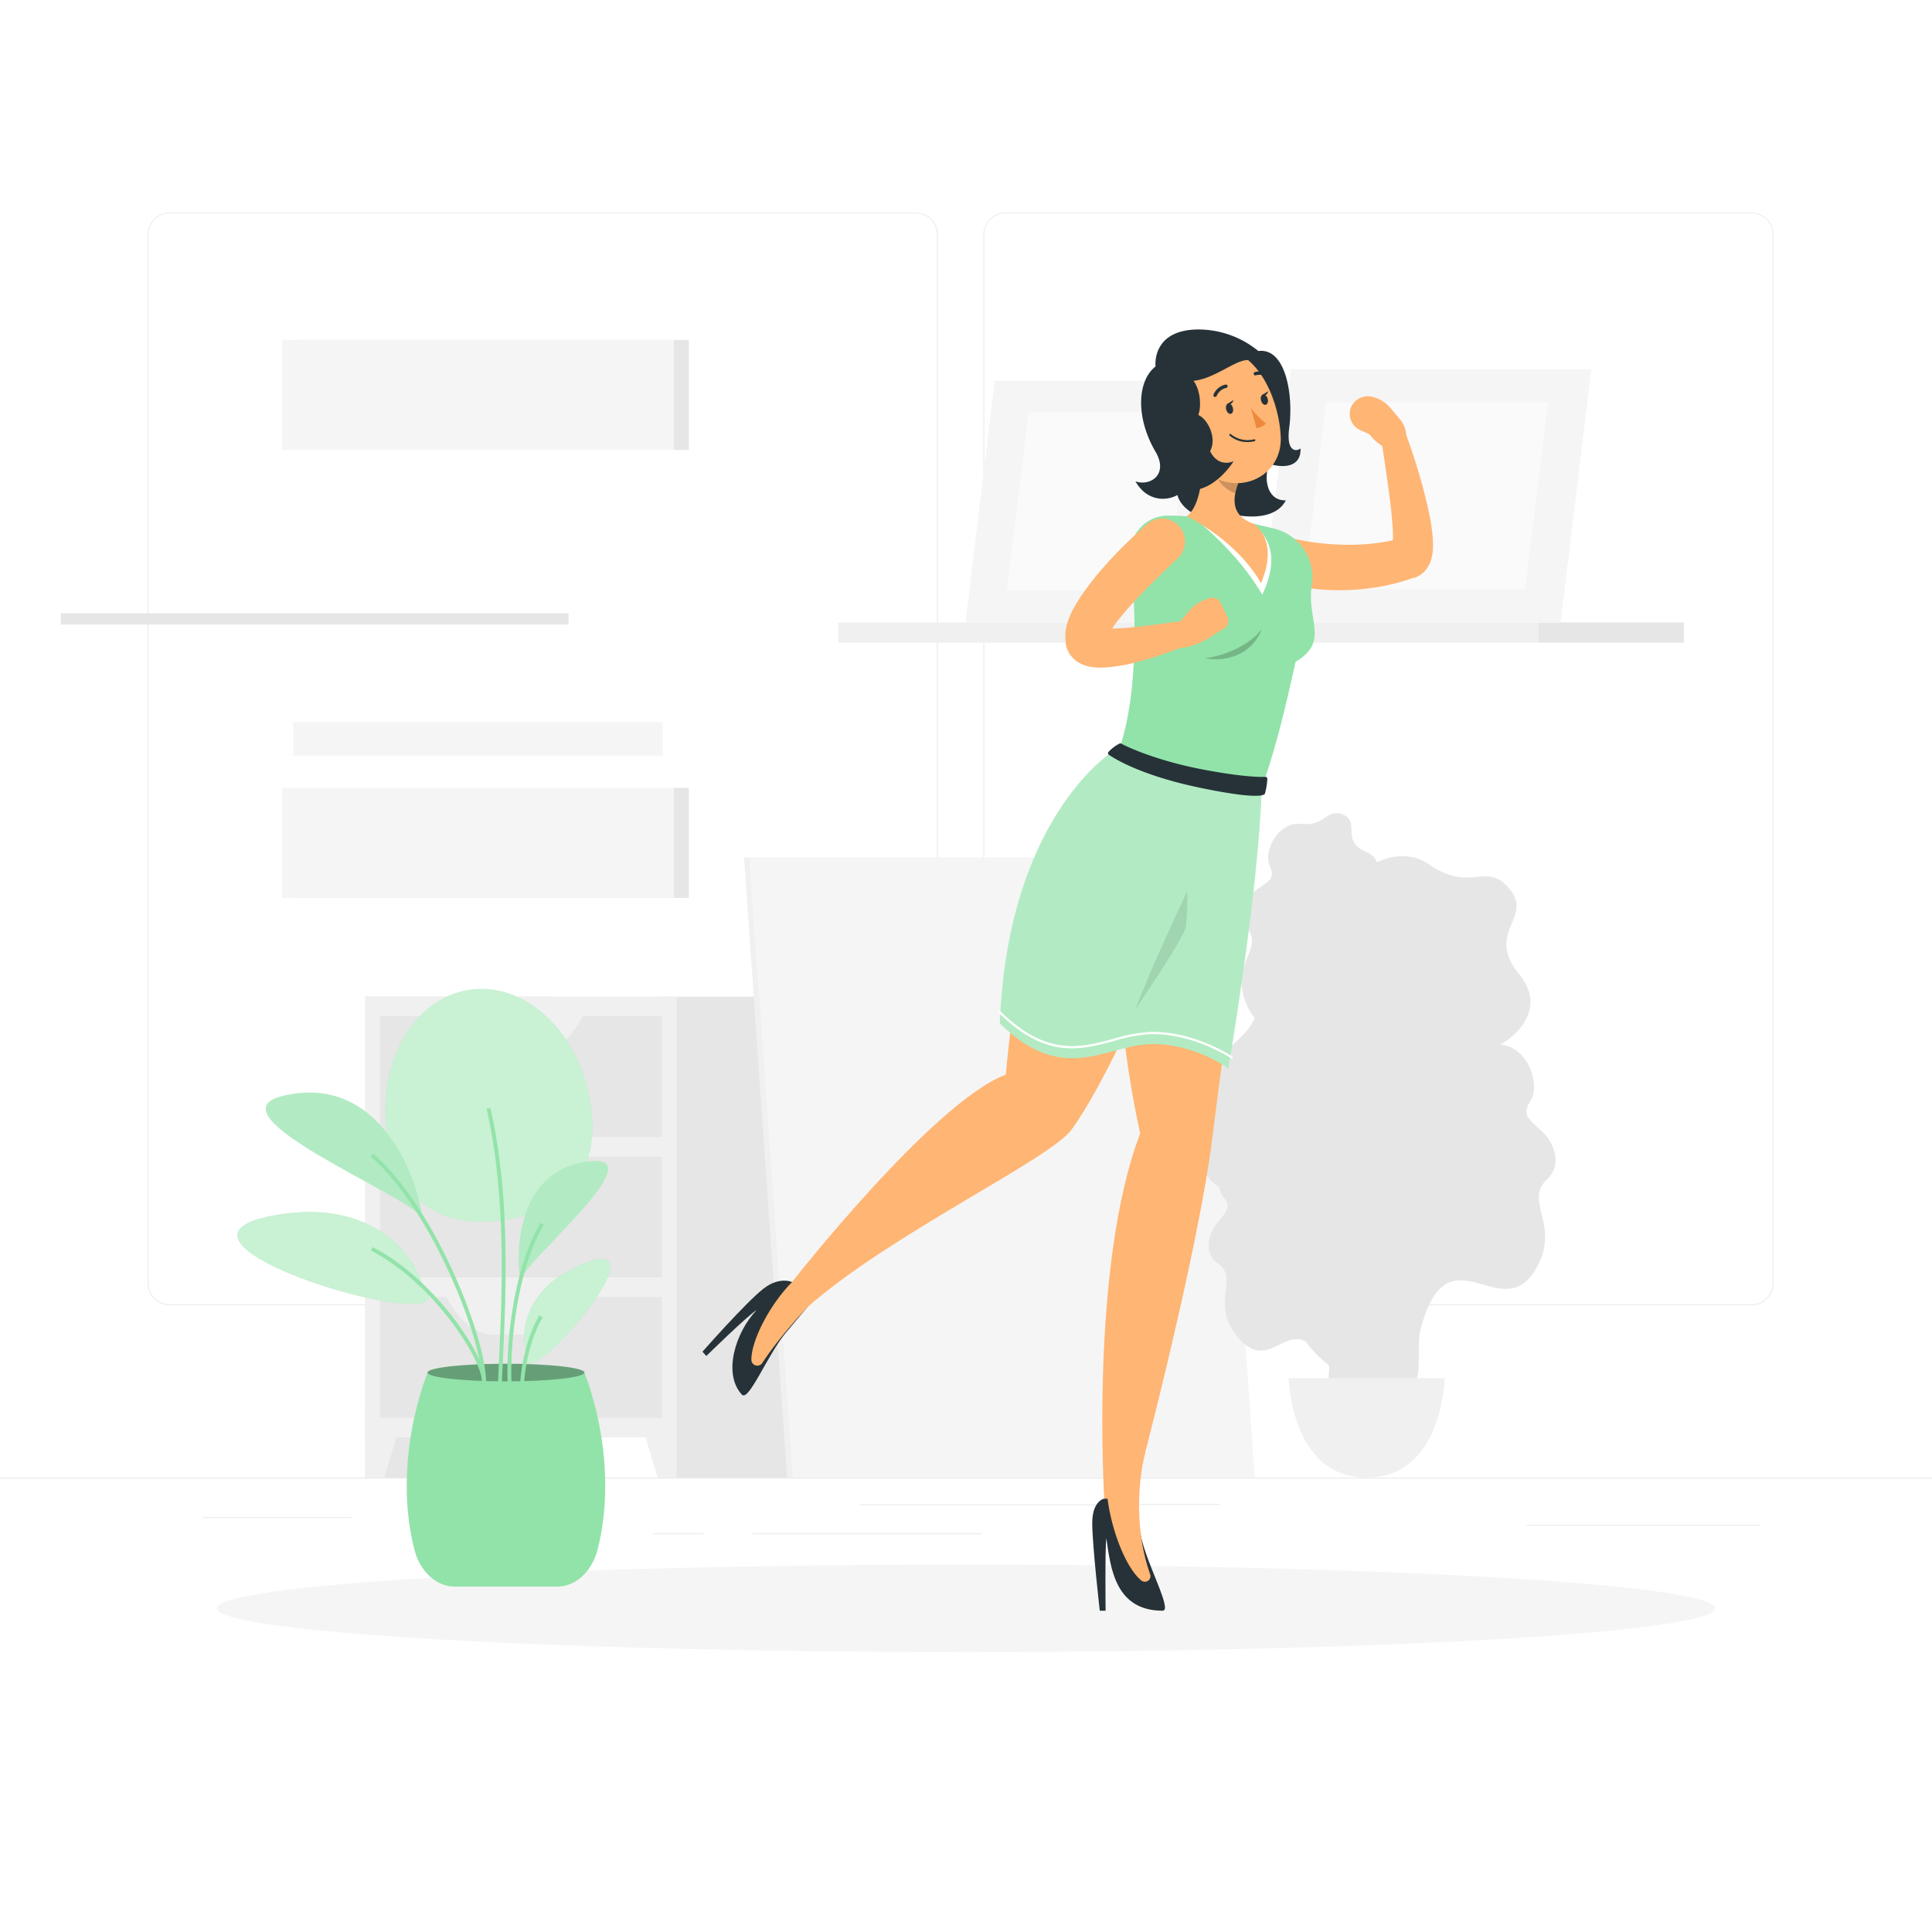 <svg class="animated" id="freepik_stories-breast-cancer-awareness" xmlns="http://www.w3.org/2000/svg" viewBox="0 0 500 500" version="1.1" xmlns:xlink="http://www.w3.org/1999/xlink" xmlns:svgjs="http://svgjs.com/svgjs"><style>svg#freepik_stories-breast-cancer-awareness:not(.animated) .animable {opacity: 0;}svg#freepik_stories-breast-cancer-awareness.animated #freepik--Ribbon--inject-31 {animation: 1.5s 1 forwards ease-in fadeIn,6s Infinite  linear heartbeat;animation-delay: 0.6s,2.1s;opacity: 0}svg#freepik_stories-breast-cancer-awareness.animated #freepik--Character--inject-31 {animation: 6s Infinite  linear floating;animation-delay: 0s;}            @keyframes fadeIn {                0% {                    opacity: 0;                }                100% {                    opacity: 1;                }            }                    @keyframes heartbeat {                0% {                    transform: scale(1);                }                10% {                    transform: scale(1.1);                }                30% {                    transform: scale(1);                }                40% {                    transform: scale(1);                }                50% {                    transform: scale(1.1);                }                60% {                    transform: scale(1);                }                100% {                    transform: scale(1);                }            }                    @keyframes floating {                0% {                    opacity: 1;                    transform: translateY(0px);                }                50% {                    transform: translateY(-10px);                }                100% {                    opacity: 1;                    transform: translateY(0px);                }            }        </style><g id="freepik--background-complete--inject-31" class="animable" style="transform-origin: 250px 226.03px;"><rect y="382.4" width="500" height="0.25" style="fill: rgb(235, 235, 235); transform-origin: 250px 382.525px;" id="el0mpvgr9f0hfj" class="animable"></rect><rect x="290.21" y="389.21" width="25.46" height="0.25" style="fill: rgb(235, 235, 235); transform-origin: 302.94px 389.335px;" id="ell7g39uzzt1p" class="animable"></rect><rect x="395.11" y="394.62" width="60.33" height="0.25" style="fill: rgb(235, 235, 235); transform-origin: 425.275px 394.745px;" id="el59w6bdu4bnu" class="animable"></rect><rect x="222.46" y="389.33" width="62.33" height="0.25" style="fill: rgb(235, 235, 235); transform-origin: 253.625px 389.455px;" id="elmxwqgufc63" class="animable"></rect><rect x="169" y="396.81" width="13.04" height="0.25" style="fill: rgb(235, 235, 235); transform-origin: 175.52px 396.935px;" id="el0l6q2ker1ygr" class="animable"></rect><rect x="194.71" y="396.81" width="59.38" height="0.25" style="fill: rgb(235, 235, 235); transform-origin: 224.4px 396.935px;" id="elbz77hivopi5" class="animable"></rect><rect x="52.46" y="392.59" width="38.45" height="0.25" style="fill: rgb(235, 235, 235); transform-origin: 71.685px 392.715px;" id="eltw5qr9ghdcm" class="animable"></rect><path d="M237,337.8H43.91a5.71,5.71,0,0,1-5.7-5.71V60.66A5.71,5.71,0,0,1,43.91,55H237a5.71,5.71,0,0,1,5.71,5.71V332.09A5.71,5.71,0,0,1,237,337.8ZM43.91,55.2a5.46,5.46,0,0,0-5.45,5.46V332.09a5.46,5.46,0,0,0,5.45,5.46H237a5.47,5.47,0,0,0,5.46-5.46V60.66A5.47,5.47,0,0,0,237,55.2Z" style="fill: rgb(235, 235, 235); transform-origin: 140.46px 196.4px;" id="el8wpzr9wnpw8" class="animable"></path><path d="M453.31,337.8H260.21a5.72,5.72,0,0,1-5.71-5.71V60.66A5.72,5.72,0,0,1,260.21,55h193.1A5.71,5.71,0,0,1,459,60.66V332.09A5.71,5.71,0,0,1,453.31,337.8ZM260.21,55.2a5.47,5.47,0,0,0-5.46,5.46V332.09a5.47,5.47,0,0,0,5.46,5.46h193.1a5.47,5.47,0,0,0,5.46-5.46V60.66a5.47,5.47,0,0,0-5.46-5.46Z" style="fill: rgb(235, 235, 235); transform-origin: 356.75px 196.4px;" id="el92n1sjz2a1l" class="animable"></path><g id="elxmn8y5e0r1f"><rect x="94.54" y="257.94" width="48.68" height="124.46" style="fill: rgb(230, 230, 230); transform-origin: 118.88px 320.17px; transform: rotate(180deg);" class="animable"></rect></g><polygon points="99.44 382.4 94.54 382.4 94.54 365.45 104.57 365.45 99.44 382.4" style="fill: rgb(240, 240, 240); transform-origin: 99.555px 373.925px;" id="elleb3tphl7g" class="animable"></polygon><g id="el18q8oj4wsma"><rect x="170.83" y="257.94" width="48.68" height="124.46" style="fill: rgb(230, 230, 230); transform-origin: 195.17px 320.17px; transform: rotate(180deg);" class="animable"></rect></g><g id="el468lpvsz10d"><rect x="94.54" y="257.94" width="80.56" height="114.06" style="fill: rgb(240, 240, 240); transform-origin: 134.82px 314.97px; transform: rotate(180deg);" class="animable"></rect></g><g id="elv9a9mbo9tgb"><rect x="98.34" y="262.99" width="72.96" height="31.28" style="fill: rgb(230, 230, 230); transform-origin: 134.82px 278.63px; transform: rotate(180deg);" class="animable"></rect></g><path d="M127.68,272.71h11c4.77,0,9.34-3.86,12.63-10.67H115.05C118.33,268.85,122.9,272.71,127.68,272.71Z" style="fill: rgb(240, 240, 240); transform-origin: 133.18px 267.375px;" id="elsx0xian1fol" class="animable"></path><polygon points="170.2 382.4 175.1 382.4 175.1 365.45 165.07 365.45 170.2 382.4" style="fill: rgb(240, 240, 240); transform-origin: 170.085px 373.925px;" id="elh3fla1tl0ai" class="animable"></polygon><g id="elam29o6nzp1j"><rect x="98.34" y="299.33" width="72.96" height="31.28" style="fill: rgb(230, 230, 230); transform-origin: 134.82px 314.97px; transform: rotate(180deg);" class="animable"></rect></g><path d="M127.68,309.05h11c4.77,0,9.34-3.86,12.63-10.67H115.05C118.33,305.19,122.9,309.05,127.68,309.05Z" style="fill: rgb(240, 240, 240); transform-origin: 133.18px 303.715px;" id="elq865fel27k" class="animable"></path><g id="elljwhn24x95g"><rect x="98.34" y="335.66" width="72.96" height="31.28" style="fill: rgb(230, 230, 230); transform-origin: 134.82px 351.3px; transform: rotate(180deg);" class="animable"></rect></g><path d="M127.68,345.38h11c4.77,0,9.34-3.86,12.63-10.67H115.05C118.33,341.52,122.9,345.38,127.68,345.38Z" style="fill: rgb(240, 240, 240); transform-origin: 133.18px 340.045px;" id="el43jhpq7h3cd" class="animable"></path><g id="elb606dpbrpa"><rect x="398.09" y="161.1" width="37.7" height="5.24" style="fill: rgb(230, 230, 230); transform-origin: 416.94px 163.72px; transform: rotate(180deg);" class="animable"></rect></g><g id="elyxfkyhvhgi"><rect x="216.93" y="161.1" width="181.16" height="5.24" style="fill: rgb(240, 240, 240); transform-origin: 307.51px 163.72px; transform: rotate(180deg);" class="animable"></rect></g><polygon points="334.05 95.56 411.82 95.56 403.89 161.1 326.13 161.1 334.05 95.56" style="fill: rgb(245, 245, 245); transform-origin: 368.975px 128.33px;" id="eli7aqpl7u61g" class="animable"></polygon><polygon points="343.21 104.15 400.59 104.15 394.74 152.5 337.36 152.5 343.21 104.15" style="fill: rgb(250, 250, 250); transform-origin: 368.975px 128.325px;" id="elxnagam92p" class="animable"></polygon><polygon points="257.42 98.56 318.45 98.56 310.88 161.1 249.86 161.1 257.42 98.56" style="fill: rgb(245, 245, 245); transform-origin: 284.155px 129.83px;" id="el8njr9jo3wt3" class="animable"></polygon><polygon points="266.16 106.75 307.73 106.75 302.15 152.9 260.58 152.9 266.16 106.75" style="fill: rgb(250, 250, 250); transform-origin: 284.155px 129.825px;" id="el0zsehb4wewoj" class="animable"></polygon><g id="elmgg7v3vocec"><rect x="76.89" y="87.97" width="101.39" height="144.4" style="fill: rgb(230, 230, 230); transform-origin: 127.585px 160.17px; transform: rotate(180deg);" class="animable"></rect></g><g id="ele4pakz1mkl5"><rect x="73.01" y="87.97" width="101.39" height="144.4" style="fill: rgb(245, 245, 245); transform-origin: 123.705px 160.17px; transform: rotate(180deg);" class="animable"></rect></g><g id="elp8gt6sobfen"><rect x="58.01" y="116.44" width="131.4" height="87.46" style="fill: rgb(255, 255, 255); transform-origin: 123.71px 160.17px; transform: rotate(90deg);" class="animable"></rect></g><g id="eljhyfpn37bem"><rect x="15.74" y="158.71" width="131.4" height="2.93" style="fill: rgb(230, 230, 230); transform-origin: 81.44px 160.175px; transform: rotate(90deg);" class="animable"></rect></g><g id="elzosrfahrssb"><rect x="75.89" y="186.85" width="95.63" height="8.73" style="fill: rgb(245, 245, 245); transform-origin: 123.705px 191.215px; transform: rotate(180deg);" class="animable"></rect></g><g id="els6ha8rrfxv"><rect x="75.89" y="105.94" width="95.63" height="8.73" style="fill: rgb(245, 245, 245); transform-origin: 123.705px 110.305px; transform: rotate(180deg);" class="animable"></rect></g><polygon points="193.92 221.89 313.57 221.89 324.73 382.4 205.07 382.4 193.92 221.89" style="fill: rgb(245, 245, 245); transform-origin: 259.325px 302.145px;" id="eltmdwy4knxf" class="animable"></polygon><polygon points="193.92 221.89 192.56 221.89 203.71 382.4 205.07 382.4 193.92 221.89" style="fill: rgb(240, 240, 240); transform-origin: 198.815px 302.145px;" id="elsi8ng3x2g8h" class="animable"></polygon><path d="M315.57,307.24c-4-2.61-7-7.09-6.42-17.29.92-17.08,12.81-19.11,15.52-26.51a14.28,14.28,0,0,1-2.3-4.1c-3.93-10,4.75-13.73.35-19.17-2.66-3.29-.72-7.71,2.46-9.92s4.94-2.78,3.4-6.25c-1.66-3.72,2.22-11.39,8.1-10.78,6.58.68,6.65-4.28,11-2.35s-.71,6.81,5.81,9.56a5.08,5.08,0,0,1,2.88,2.71c4.18-2,9.21-2.39,13.6.64,10.77,7.43,14.79-1.08,20.81,6.4s-6.57,11.12,2.47,22.07c6,7.31,1.51,14.35-5,18.14h0c7.13.37,10.48,10.27,7.88,14.4-2.43,3.86-.45,4.84,3,8.1s5,8.88,1.27,12.31c-6.17,5.69,3.57,11.74-2.8,23-9,15.88-23-11.36-30.06,16.21-.92,3.6.58,12.85-1.85,13.54-4.53,6.43-16.07,4.17-21.7,1-.63-.32.37-5.35-.2-5.79a25.41,25.41,0,0,1-5.78-5.91c-6.11-3.45-10.57,8.12-18.22-1.89-6.39-8.35,1-14.63-4.67-18.45-3.41-2.31-2.7-7.14-.23-10.26s4-4.21,1.63-7A5.17,5.17,0,0,1,315.57,307.24Z" style="fill: rgb(230, 230, 230); transform-origin: 355.818px 286.243px;" id="elgepj538cp4f" class="animable"></path><path d="M333.52,356.67S334,382.4,353.7,382.4s20.18-25.73,20.18-25.73Z" style="fill: rgb(240, 240, 240); transform-origin: 353.7px 369.535px;" id="el721089bj535" class="animable"></path></g><g id="freepik--Shadow--inject-31" class="animable" style="transform-origin: 250px 416.24px;"><ellipse id="freepik--path--inject-31" cx="250" cy="416.24" rx="193.89" ry="11.32" style="fill: rgb(245, 245, 245); transform-origin: 250px 416.24px;" class="animable"></ellipse></g><g id="freepik--Flower--inject-31" class="animable" style="transform-origin: 109.673px 333.275px;"><path d="M151.26,355.22H110.64c-5.2,13.83-7.21,30.79-3.41,45.76,1.45,5.74,5.69,9.63,10.45,9.63h26.53c4.77,0,9-3.89,10.46-9.63C158.47,386,156.46,369.05,151.26,355.22Z" style="fill: rgb(146, 227, 169); transform-origin: 130.95px 382.915px;" id="elwxsyuxnohmc" class="animable"></path><ellipse cx="130.95" cy="355.22" rx="20.31" ry="2.28" style="fill: rgb(146, 227, 169); transform-origin: 130.95px 355.22px;" id="eltrr90ykqum" class="animable"></ellipse><g id="ellbd1m0c04cc"><ellipse cx="130.95" cy="355.22" rx="20.31" ry="2.28" style="opacity: 0.3; transform-origin: 130.95px 355.22px;" class="animable"></ellipse></g><path d="M152.85,285.75c2.82,18.53-7.71,27.78-22.24,30s-27.58-3.5-30.4-22,6.68-35.36,21.22-37.57S150,267.21,152.85,285.75Z" style="fill: rgb(146, 227, 169); transform-origin: 126.511px 286.071px;" id="elf3wjvkwdg1e" class="animable"></path><g id="el46w5jgsxzec"><path d="M152.85,285.75c2.82,18.53-7.71,27.78-22.24,30s-27.58-3.5-30.4-22,6.68-35.36,21.22-37.57S150,267.21,152.85,285.75Z" style="fill: rgb(255, 255, 255); opacity: 0.5; transform-origin: 126.511px 286.071px;" class="animable"></path></g><path d="M129.31,362.8c-.25-11.24,3.95-46.22-2.89-75.94" style="fill: none; stroke: rgb(146, 227, 169); stroke-miterlimit: 10; transform-origin: 128.39px 324.83px;" id="eluvrgtwpqfpf" class="animable"></path><path d="M109.36,315.22c-2.21-14.3-13.08-37.23-36.19-31.59C53.5,288.42,106.08,309.51,109.36,315.22Z" style="fill: rgb(146, 227, 169); transform-origin: 89.069px 298.988px;" id="elb0m691dp3wj" class="animable"></path><g id="eluiq1am8694g"><path d="M109.36,315.22c-2.21-14.3-13.08-37.23-36.19-31.59C53.5,288.42,106.08,309.51,109.36,315.22Z" style="fill: rgb(255, 255, 255); opacity: 0.3; transform-origin: 89.069px 298.988px;" class="animable"></path></g><path d="M125.24,358.31c.8-9.79-12.47-45.05-29-59.4" style="fill: none; stroke: rgb(146, 227, 169); stroke-miterlimit: 10; transform-origin: 110.757px 328.61px;" id="el6r1x7ikv0p5" class="animable"></path><path d="M134.68,331.31c-1.67-10.72.89-29.58,18.69-30.8C168.52,299.46,135.72,326.48,134.68,331.31Z" style="fill: rgb(146, 227, 169); transform-origin: 145.804px 315.895px;" id="el0xettqvo74hh" class="animable"></path><g id="elmasrel7sgri"><path d="M134.68,331.31c-1.67-10.72.89-29.58,18.69-30.8C168.52,299.46,135.72,326.48,134.68,331.31Z" style="fill: rgb(255, 255, 255); opacity: 0.3; transform-origin: 145.804px 315.895px;" class="animable"></path></g><path d="M133.11,365.72c-2.8-6.82-1.32-35,7.21-49" style="fill: none; stroke: rgb(146, 227, 169); stroke-miterlimit: 10; transform-origin: 136.07px 341.22px;" id="elt7iywya537" class="animable"></path><path d="M109.36,332.84c-2.21-8.44-13.08-22-36.19-18.67C29.12,320.52,124.32,348.25,109.36,332.84Z" style="fill: rgb(146, 227, 169); transform-origin: 86.202px 325.547px;" id="ele6cuufxwce" class="animable"></path><g id="elkpm7xm6mwu"><path d="M109.36,332.84c-2.21-8.44-13.08-22-36.19-18.67C29.12,320.52,124.32,348.25,109.36,332.84Z" style="fill: rgb(255, 255, 255); opacity: 0.5; transform-origin: 86.202px 325.547px;" class="animable"></path></g><path d="M125.24,358.31c.8-5.79-12.47-26.62-29-35.1" style="fill: none; stroke: rgb(146, 227, 169); stroke-miterlimit: 10; transform-origin: 110.757px 340.76px;" id="ela5vqdae0xge" class="animable"></path><path d="M136.27,350.43c-1.74-5.34-.58-16.45,13.07-22.69C175.38,315.84,133.54,364,136.27,350.43Z" style="fill: rgb(146, 227, 169); transform-origin: 146.779px 339.347px;" id="elja4eokn8uwf" class="animable"></path><g id="elm411g7hm01p"><path d="M136.27,350.43c-1.74-5.34-.58-16.45,13.07-22.69C175.38,315.84,133.54,364,136.27,350.43Z" style="fill: rgb(255, 255, 255); opacity: 0.5; transform-origin: 146.779px 339.347px;" class="animable"></path></g><path d="M136.54,369.73C134.09,366.88,134,351,140,340.67" style="fill: none; stroke: rgb(146, 227, 169); stroke-miterlimit: 10; transform-origin: 137.486px 355.2px;" id="elnyt2xtfj019" class="animable"></path></g><g id="freepik--Ribbon--inject-31" class="animable animator-active" style="transform-origin: 283.94px 230.168px;"><path d="M356.68,227.91a.38.38,0,0,0,.09-.13.43.43,0,0,0-.28-.55c-13.93-4.82-20.65-18.12-21.15-29.15a.46.46,0,0,0-.49-.41.43.43,0,0,0-.45.43c.51,11.31,7.43,25,21.76,29.92A.49.49,0,0,0,356.68,227.91Z" style="fill: rgb(146, 227, 169); transform-origin: 345.597px 212.861px;" id="elpvl68o4f7mo" class="animable"></path><path d="M349.19,226.34c.13-1.44-2.55-4.19-2.55-4.19s-3.16,2.2-3.29,3.64a3,3,0,0,0,5.84.55Z" style="fill: rgb(146, 227, 169); transform-origin: 346.272px 225.293px;" id="elvgs76k5dc4r" class="animable"></path><path d="M341.72,206.62c-1.61-.17-4.66,2.13-4.66,2.13s2.45,2.91,4.06,3.09a2.64,2.64,0,1,0,.6-5.22Z" style="fill: rgb(146, 227, 169); transform-origin: 340.689px 209.255px;" id="elns6w2wv3mz" class="animable"></path><path d="M224.59,329.93v-.07c-.07-11.07-7.71-19.15-20.43-21.63a.53.53,0,0,0-.58.34.4.4,0,0,0,.31.51c12.32,2.4,19.71,10.2,19.79,20.87a.4.4,0,0,0,.46.39A.52.52,0,0,0,224.59,329.93Z" style="fill: rgb(146, 227, 169); transform-origin: 214.076px 319.284px;" id="elbzk21pdh7hg" class="animable"></path><path d="M222.52,324.62c.67-1.41-.78-4.73-.78-4.73s-3.74,1.51-4.4,2.92a2.44,2.44,0,0,0,1.38,3.45A3.16,3.16,0,0,0,222.52,324.62Z" style="fill: rgb(146, 227, 169); transform-origin: 219.878px 323.149px;" id="el02fhy730fx6a" class="animable"></path><path d="M271.32,145.86A25.29,25.29,0,0,0,278,131.68c1.78-11.87-3.21-27.7-18.37-34.41a.48.48,0,0,0-.63.18.42.42,0,0,0,.22.57c14.74,6.53,19.58,22,17.84,33.53-1.64,11-8.65,18.36-18.73,19.78a.41.41,0,0,0-.38.48.47.47,0,0,0,.54.35A21.94,21.94,0,0,0,271.32,145.86Z" style="fill: rgb(146, 227, 169); transform-origin: 268.144px 124.692px;" id="ellsr8gmtqjjo" class="animable"></path><path d="M266.43,99.51c-.29,1.42,2.11,4.37,2.11,4.37s3.37-1.93,3.66-3.35a2.73,2.73,0,0,0-2.38-3.09A2.85,2.85,0,0,0,266.43,99.51Z" style="fill: rgb(146, 227, 169); transform-origin: 269.316px 100.625px;" id="el69jatdw1f" class="animable"></path><path d="M271.87,119.71c1.58.31,4.87-1.73,4.87-1.73s-2.15-3.09-3.74-3.4a2.87,2.87,0,0,0-3.44,2A2.69,2.69,0,0,0,271.87,119.71Z" style="fill: rgb(146, 227, 169); transform-origin: 273.13px 117.12px;" id="elvsbjcoxbqxf" class="animable"></path><path d="M263.76,149.13c1.59.31,4.87-1.73,4.87-1.73s-2.15-3.1-3.74-3.4a2.88,2.88,0,0,0-3.44,2A2.71,2.71,0,0,0,263.76,149.13Z" style="fill: rgb(146, 227, 169); transform-origin: 265.022px 146.541px;" id="elvxn1wb8azx" class="animable"></path><path d="M239.17,367.12a35.1,35.1,0,0,1-12.84-8.7,22.9,22.9,0,0,1-3.83-5.94,29,29,0,0,1-2.18-7.26,42.51,42.51,0,0,1-.56-8.33,68.35,68.35,0,0,1,.9-8.95,124.32,124.32,0,0,1,4.73-18.59c2-6.27,4.52-12.52,7.17-18.77s5.5-12.51,8.41-18.78c5.81-12.55,12.05-25.09,17.91-37.92a345.14,345.14,0,0,0,15.83-39.58,151.25,151.25,0,0,0,5.19-21.08A94.93,94.93,0,0,0,281.16,151c-.13-1.88-.35-3.81-.63-5.66s-.6-3.66-1-5.48a102.48,102.48,0,0,0-2.8-10.83,107,107,0,0,0-9-20.74A103,103,0,0,0,254,89.48a85.63,85.63,0,0,0-18.86-15.59A56.76,56.76,0,0,0,223,68.37a40.4,40.4,0,0,0-7.23-1.52,29.93,29.93,0,0,0-8.11.13,23.72,23.72,0,0,0-8.2,2.89,20.8,20.8,0,0,0-6.18,5.5,27.69,27.69,0,0,0-5,12.65A51.75,51.75,0,0,0,188,99.78a69.38,69.38,0,0,0,1.83,11.32,84.51,84.51,0,0,0,8.5,21.33,99.59,99.59,0,0,0,14,18.86,113.38,113.38,0,0,0,18.23,15.54c13.25,9.2,28.3,15.84,43.73,20.62a239.23,239.23,0,0,0,23.49,5.87c3.95.76,7.92,1.46,11.89,2.05l5.68.84c1.76.28,3.52.57,5.25.9a85.12,85.12,0,0,1,19.22,5.68c5.65,2.54,10,5.81,12.15,9.34a14.7,14.7,0,0,1,2.09,5.74,21,21,0,0,1-.22,6.88,48.11,48.11,0,0,1-6.33,15.58,108.6,108.6,0,0,1-11.21,15.36c-2.14,2.46-4.39,4.88-6.71,7.23-1.16,1.17-2.34,2.33-3.53,3.45l-1.8,1.65-.89.78-.43.37-.2.18-.14.1,23.72,20.16.63-.66.53-.58,1-1.13,1.93-2.22c1.26-1.48,2.5-3,3.7-4.47q3.61-4.5,6.92-9.2a133.84,133.84,0,0,0,11.88-20,88,88,0,0,0,4.42-11.19,59.92,59.92,0,0,0,2.56-12.4,42.77,42.77,0,0,0-.89-13.73,36.76,36.76,0,0,0-6.34-13.52,44.73,44.73,0,0,0-10.95-10.23,63.6,63.6,0,0,0-12.52-6.4A114.09,114.09,0,0,0,324,177.73c-2.06-.3-4.11-.53-6.15-.76l-5.78-.54c-3.66-.33-7.3-.8-10.93-1.3a191.08,191.08,0,0,1-21.4-4.28,134.2,134.2,0,0,1-39-16.56c-11.59-7.5-21.38-17.17-27.94-28.41a68.56,68.56,0,0,1-7.37-17.66A57.61,57.61,0,0,1,203.93,99a39.49,39.49,0,0,1,.17-8.86,19.65,19.65,0,0,1,.89-3.8,10.36,10.36,0,0,1,1.47-2.84,6.13,6.13,0,0,1,1.85-1.68A7,7,0,0,1,210.7,81a17.38,17.38,0,0,1,7.39.85,40.29,40.29,0,0,1,8.45,3.88,67.9,67.9,0,0,1,15.17,12.7,88.2,88.2,0,0,1,11.54,16.17,90.2,90.2,0,0,1,7.64,18,88.17,88.17,0,0,1,2.27,9.44c.28,1.58.54,3.18.75,4.77s.35,3.08.42,4.65a77.49,77.49,0,0,1-1.52,18.91,139.11,139.11,0,0,1-5.26,19c-2.18,6.3-4.77,12.54-7.55,18.74s-5.79,12.37-8.92,18.52c-6.28,12.29-13,24.52-19.69,36.94a423.49,423.49,0,0,0-18.71,38.58,146.65,146.65,0,0,0-7,21.16,89.56,89.56,0,0,0-2,11.5,67.06,67.06,0,0,0-.27,12.32,51.66,51.66,0,0,0,2.65,13,49.51,49.51,0,0,0,6.53,12.64,56.34,56.34,0,0,0,10,10.66,79.42,79.42,0,0,0,11.81,8Z" style="fill: rgb(146, 227, 169); transform-origin: 283.94px 229.033px;" id="el2k0nx5lo24v" class="animable"></path><g id="elmnrwaxy0sek"><path d="M239.17,367.12a35.1,35.1,0,0,1-12.84-8.7,22.9,22.9,0,0,1-3.83-5.94,29,29,0,0,1-2.18-7.26,42.51,42.51,0,0,1-.56-8.33,68.35,68.35,0,0,1,.9-8.95,124.32,124.32,0,0,1,4.73-18.59c2-6.27,4.52-12.52,7.17-18.77s5.5-12.51,8.41-18.78c5.81-12.55,12.05-25.09,17.91-37.92a345.14,345.14,0,0,0,15.83-39.58,151.25,151.25,0,0,0,5.19-21.08A94.93,94.93,0,0,0,281.16,151c-.13-1.88-.35-3.81-.63-5.66s-.6-3.66-1-5.48a102.48,102.48,0,0,0-2.8-10.83,107,107,0,0,0-9-20.74A103,103,0,0,0,254,89.48a85.63,85.63,0,0,0-18.86-15.59A56.76,56.76,0,0,0,223,68.37a40.4,40.4,0,0,0-7.23-1.52,29.93,29.93,0,0,0-8.11.13,23.72,23.72,0,0,0-8.2,2.89,20.8,20.8,0,0,0-6.18,5.5,27.69,27.69,0,0,0-5,12.65A51.75,51.75,0,0,0,188,99.78a69.38,69.38,0,0,0,1.83,11.32,84.51,84.51,0,0,0,8.5,21.33,99.59,99.59,0,0,0,14,18.86,113.38,113.38,0,0,0,18.23,15.54c13.25,9.2,28.3,15.84,43.73,20.62a239.23,239.23,0,0,0,23.49,5.87c3.95.76,7.92,1.46,11.89,2.05l5.68.84c1.76.28,3.52.57,5.25.9a85.12,85.12,0,0,1,19.22,5.68c5.65,2.54,10,5.81,12.15,9.34a14.7,14.7,0,0,1,2.09,5.74,21,21,0,0,1-.22,6.88,48.11,48.11,0,0,1-6.33,15.58,108.6,108.6,0,0,1-11.21,15.36c-2.14,2.46-4.39,4.88-6.71,7.23-1.16,1.17-2.34,2.33-3.53,3.45l-1.8,1.65-.89.78-.43.37-.2.18-.14.1,23.72,20.16.63-.66.53-.58,1-1.13,1.93-2.22c1.26-1.48,2.5-3,3.7-4.47q3.61-4.5,6.92-9.2a133.84,133.84,0,0,0,11.88-20,88,88,0,0,0,4.42-11.19,59.92,59.92,0,0,0,2.56-12.4,42.77,42.77,0,0,0-.89-13.73,36.76,36.76,0,0,0-6.34-13.52,44.73,44.73,0,0,0-10.95-10.23,63.6,63.6,0,0,0-12.52-6.4A114.09,114.09,0,0,0,324,177.73c-2.06-.3-4.11-.53-6.15-.76l-5.78-.54c-3.66-.33-7.3-.8-10.93-1.3a191.08,191.08,0,0,1-21.4-4.28,134.2,134.2,0,0,1-39-16.56c-11.59-7.5-21.38-17.17-27.94-28.41a68.56,68.56,0,0,1-7.37-17.66A57.61,57.61,0,0,1,203.93,99a39.49,39.49,0,0,1,.17-8.86,19.65,19.65,0,0,1,.89-3.8,10.36,10.36,0,0,1,1.47-2.84,6.13,6.13,0,0,1,1.85-1.68A7,7,0,0,1,210.7,81a17.38,17.38,0,0,1,7.39.85,40.29,40.29,0,0,1,8.45,3.88,67.9,67.9,0,0,1,15.17,12.7,88.2,88.2,0,0,1,11.54,16.17,90.2,90.2,0,0,1,7.64,18,88.17,88.17,0,0,1,2.27,9.44c.28,1.58.54,3.18.75,4.77s.35,3.08.42,4.65a77.49,77.49,0,0,1-1.52,18.91,139.11,139.11,0,0,1-5.26,19c-2.18,6.3-4.77,12.54-7.55,18.74s-5.79,12.37-8.92,18.52c-6.28,12.29-13,24.52-19.69,36.94a423.49,423.49,0,0,0-18.71,38.58,146.65,146.65,0,0,0-7,21.16,89.56,89.56,0,0,0-2,11.5,67.06,67.06,0,0,0-.27,12.32,51.66,51.66,0,0,0,2.65,13,49.51,49.51,0,0,0,6.53,12.64,56.34,56.34,0,0,0,10,10.66,79.42,79.42,0,0,0,11.81,8Z" style="fill: rgb(38, 50, 56); opacity: 0.5; transform-origin: 283.94px 229.033px;" class="animable"></path></g><path d="M224.2,335.76a27.51,27.51,0,0,0,.39-5.92.4.4,0,0,0-.47-.37.49.49,0,0,0-.44.49c.46,10.27-5.75,21.14-11.23,30.73-7.09,12.4-13.21,23.11-2.59,28.37a.5.5,0,0,0,.63-.19.4.4,0,0,0-.15-.59c-9.87-4.89-4.23-14.75,2.91-27.23C217.75,353.16,222.75,344.41,224.2,335.76Z" style="fill: rgb(146, 227, 169); transform-origin: 214.376px 359.284px;" id="el1mq4zhjdtgp" class="animable"></path><path d="M214.73,388.92c-1.12-1-5-.52-5-.52s-.13,3.72,1,4.67a3,3,0,0,0,4.05-.34A2.59,2.59,0,0,0,214.73,388.92Z" style="fill: rgb(146, 227, 169); transform-origin: 212.658px 390.993px;" id="el7efszgl8tsw" class="animable"></path><path d="M209.77,379.22c-1.41-.55-5.11,1-5.11,1s1.11,3.46,2.51,4a3.16,3.16,0,0,0,3.85-1.52A2.45,2.45,0,0,0,209.77,379.22Z" style="fill: rgb(146, 227, 169); transform-origin: 207.996px 381.75px;" id="elm8pexuvr8ic" class="animable"></path><path d="M217.62,362c-.81-1.21-4.65-1.67-4.65-1.67s-1.07,3.66-.26,4.86a2.84,2.84,0,0,0,3.92.59A2.74,2.74,0,0,0,217.62,362Z" style="fill: rgb(146, 227, 169); transform-origin: 215.207px 363.322px;" id="ele78u9hgnjon" class="animable"></path><path d="M229.11,333.34c-1.18-.88-5.1-.19-5.1-.19s.13,3.69,1.32,4.57a3.05,3.05,0,0,0,4-.6A2.55,2.55,0,0,0,229.11,333.34Z" style="fill: rgb(146, 227, 169); transform-origin: 227.037px 335.552px;" id="elf1heewsbw3" class="animable"></path><path d="M204.56,372.51c1.57-.35,3.83-3.58,3.83-3.58s-3.08-2-4.65-1.68a3,3,0,0,0-2.42,3.27A2.56,2.56,0,0,0,204.56,372.51Z" style="fill: rgb(146, 227, 169); transform-origin: 204.846px 369.915px;" id="elcr74hlilwmn" class="animable"></path><path d="M215.44,350.67c1.58-.07,4.42-2.88,4.42-2.88s-2.55-2.59-4.13-2.53a3.13,3.13,0,0,0-3,2.82A2.49,2.49,0,0,0,215.44,350.67Z" style="fill: rgb(146, 227, 169); transform-origin: 216.294px 347.969px;" id="el0qqn4m30c6h" class="animable"></path><g id="el53t9kxaq6wj"><g style="opacity: 0.2; transform-origin: 282.77px 181.205px;" class="animable"><path d="M276.54,188.14a136.91,136.91,0,0,0,3.37-14.93c.12-.74.24-1.49.34-2.24q2.76.72,5.55,1.35l3.2,19.12C284.82,190.46,280.67,189.37,276.54,188.14Z" id="elbxdcbclsam6" class="animable" style="transform-origin: 282.77px 181.205px;"></path></g></g><g id="elxqvpjt89t6s"><path d="M190.37,80.43a23.9,23.9,0,0,1,2.88-5.05,20.91,20.91,0,0,1,6.17-5.51,22.87,22.87,0,0,1,5.85-2.39c5.27.11,20.32,12.52,28.88,23.72h0a60,60,0,0,0-7.61-5.43,39.2,39.2,0,0,0-8.46-3.89,17.31,17.31,0,0,0-7.37-.85,7.21,7.21,0,0,0-2.4.82,6,6,0,0,0-1.85,1.67A10.72,10.72,0,0,0,205,86.38a20.25,20.25,0,0,0-.88,3.8,39.48,39.48,0,0,0-.17,8.86,56.5,56.5,0,0,0,1.57,9.18q.44,1.75,1,3.48C195.71,98.38,191,87.45,190.37,80.43Z" style="opacity: 0.2; transform-origin: 212.26px 89.59px;" class="animable"></path></g><path d="M258.78,152a.37.37,0,0,0,.1-.35.47.47,0,0,0-.54-.35c-11.06,1.56-23-3-33.58-7-13.65-5.18-25.44-9.65-30.71.73a.42.42,0,0,0,.24.57.49.49,0,0,0,.62-.2c4.89-9.65,15.75-5.54,29.5-.32,10.67,4,22.77,8.63,34.09,7A.46.46,0,0,0,258.78,152Z" style="fill: rgb(146, 227, 169); transform-origin: 226.451px 145.582px;" id="ellve36ee6id" class="animable"></path><path d="M194.4,149.56c1-1.13.36-4.72.36-4.72s-4,.29-5,1.42a2.47,2.47,0,0,0,.53,3.7A3.15,3.15,0,0,0,194.4,149.56Z" style="fill: rgb(146, 227, 169); transform-origin: 192.058px 147.691px;" id="elzd2zevfgfh9" class="animable"></path><path d="M204.66,143.92c.54-1.36-1.3-4.61-1.3-4.61s-3.69,1.4-4.23,2.76a2.63,2.63,0,0,0,1.8,3.39A3,3,0,0,0,204.66,143.92Z" style="fill: rgb(146, 227, 169); transform-origin: 201.874px 142.474px;" id="elyg21ji5py1" class="animable"></path><path d="M223.5,149.27c1.27-.87,1.63-4.47,1.63-4.47s-4-.59-5.27.29a2.44,2.44,0,0,0-.47,3.68A3.16,3.16,0,0,0,223.5,149.27Z" style="fill: rgb(146, 227, 169); transform-origin: 221.944px 147.208px;" id="el3spngamzict" class="animable"></path><path d="M254.91,156.72c.9-1.19,0-4.73,0-4.73s-4,.53-4.87,1.72a2.49,2.49,0,0,0,.8,3.66A3.13,3.13,0,0,0,254.91,156.72Z" style="fill: rgb(146, 227, 169); transform-origin: 252.431px 154.919px;" id="elvp5p9wg4dzk" class="animable"></path><path d="M211.7,138.37c.44,1.41,4,3.14,4,3.14s2.07-3.07,1.63-4.47a3,3,0,0,0-3.62-1.88A2.55,2.55,0,0,0,211.7,138.37Z" style="fill: rgb(146, 227, 169); transform-origin: 214.497px 138.281px;" id="el5gz9pb7u81p" class="animable"></path><path d="M235.68,146c.14,1.44,3.28,3.76,3.28,3.76s2.7-2.64,2.57-4.09a2.91,2.91,0,0,0-3.16-2.46A2.68,2.68,0,0,0,235.68,146Z" style="fill: rgb(146, 227, 169); transform-origin: 238.606px 146.478px;" id="elzqitsip6esp" class="animable"></path></g><g id="freepik--Character--inject-31" class="animable" style="transform-origin: 276.331px 251.059px;"><path d="M336.57,116.05c-.86.77-3.79,1.24-2.92-5.34,1.12-8.43-.87-20.77-8-19.87a24.54,24.54,0,0,0-15.94-5.57c-11.78.28-10.66,9.57-10.66,9.57-4.8,3.78-5.14,13.3,0,22.07,3.45,5.88-1.37,9-5.2,7.66,3,5.26,8.05,5.14,10.86,3.54,1.45,5.44,10.95,8.34,12.42,4.57,8.67,2.29,13.9.35,15.63-3.2-4,.21-6-4.15-4.38-9.46C333,121.44,336.77,120.4,336.57,116.05Z" style="fill: rgb(38, 50, 56); transform-origin: 315.214px 109.827px;" id="el5gb85iebnsi" class="animable"></path><path d="M205.71,332.09s-3.57-2.23-8.26,1.52-15.65,16.21-15.65,16.21l1,1.11s10.67-10.48,13-11.87c-5.41,5.65-8.83,16.44-3.8,21.87,1.79,1.92,6.66-10.39,11.36-16s6.37-7.56,6.37-7.56Z" style="fill: rgb(38, 50, 56); transform-origin: 195.765px 346.282px;" id="elibesclxp1g" class="animable"></path><path d="M214.25,333,205,331.78c-5.71,5.75-10.66,15.2-10.54,20.27a1.54,1.54,0,0,0,2.78.74C204,342.55,214.25,333,214.25,333Z" style="fill: rgb(255, 181, 115); transform-origin: 204.354px 342.604px;" id="eloseoo9sk3ul" class="animable"></path><path d="M285.78,387.84s-3.17.52-3.11,6.51,1.95,22.5,1.95,22.5h1.51s-.18-16,.19-18.73c1.11,7.82,2.37,18.73,14.57,18.73,2.62,0-4.07-11.94-5.59-19.2s-2-9.81-2-9.81Z" style="fill: rgb(38, 50, 56); transform-origin: 292.081px 402.345px;" id="elkhz5ndg3lj" class="animable"></path><path d="M296.36,376l-9.73,11.81c1,8.09,4.66,17.86,8.74,21.22a1.45,1.45,0,0,0,2.31-1.53C292.08,391.57,296.36,376,296.36,376Z" style="fill: rgb(255, 181, 115); transform-origin: 292.184px 392.679px;" id="elnupjpfs2d6a" class="animable"></path><path d="M326.2,203.22s-8.44,59-12.36,90.53c-3.84,31.72-20.56,94.09-20.56,94.09h-7.5s-3.77-60.39,9.3-94.51c-13.38-61.3,1.31-95.7,1.31-95.7Z" style="fill: rgb(255, 181, 115); transform-origin: 305.738px 292.735px;" id="eldkmd3mtgiut" class="animable"></path><path d="M318.16,201.74s-24.58,67.88-40.76,90.51c-5.54,7.74-46.83,27-68.4,46l-4-6.49s36.55-46.64,55.31-53.65c7.51-82.71,31.22-83.29,31.22-83.29Z" style="fill: rgb(255, 181, 115); transform-origin: 261.58px 266.535px;" id="el6cmprw0je0w" class="animable"></path><path d="M355.22,102.71h0a4.75,4.75,0,0,0-5.56,2.65A4.59,4.59,0,0,0,352,111.3l2.38,1.08h0s4.77,6.37,9.26,3.2c.4-2,.71-4.42-1.21-6.93l-2.54-3A8.85,8.85,0,0,0,355.22,102.71Z" style="fill: rgb(255, 181, 115); transform-origin: 356.624px 109.507px;" id="el4z9b43lnfzj" class="animable"></path><path d="M334.46,139.35l.73.17.89.18,1.83.35c1.24.21,2.49.39,3.75.52a66.57,66.57,0,0,0,7.59.42,57.14,57.14,0,0,0,7.53-.51c1.24-.18,2.47-.39,3.69-.65.62-.12,1.22-.27,1.82-.42l.23-.06.11,0h0a1.25,1.25,0,0,0-.25.09,4.94,4.94,0,0,0-.89.49c-.12.09-.25.21-.35.3a3.07,3.07,0,0,0-.26.25,2.52,2.52,0,0,0-.64,1.09c0,.14.11-.27.16-.72s.08-1,.09-1.61c0-1.18,0-2.46-.15-3.76-.18-2.62-.51-5.32-.86-8-.74-5.42-1.57-11-2.41-16.42V111a3,3,0,0,1,5.68-1.52,158.34,158.34,0,0,1,5.38,16.24c.75,2.77,1.42,5.58,2,8.52.26,1.47.49,3,.63,4.58.06.82.11,1.66.1,2.59a12.94,12.94,0,0,1-.48,3.42,7.75,7.75,0,0,1-1.62,2.93c-.14.15-.29.3-.44.44a6.47,6.47,0,0,1-.56.45,5.63,5.63,0,0,1-1.35.75l-.37.15-.12,0-.14,0-.28.09c-.73.26-1.47.51-2.21.73-1.49.45-3,.84-4.51,1.14a58.1,58.1,0,0,1-9.16,1.16,61.15,61.15,0,0,1-9.18-.24c-1.52-.16-3-.38-4.56-.64-.76-.14-1.52-.28-2.29-.45l-1.16-.29c-.41-.11-.73-.19-1.29-.36a5.94,5.94,0,0,1,3-11.48Z" style="fill: rgb(255, 181, 115); transform-origin: 348.922px 130.28px;" id="elro8cku124dm" class="animable"></path><path d="M339.5,151.49c-1.45,8.69,4.71,14.56-4.2,19.78-1.7,7.42-4.49,20.75-8.77,32.56-2.92,2.87-20.23-.67-37.61-8,4.08-10,6-27.31,3.72-51.86a9.62,9.62,0,0,1,9.69-10.53c1.53,0,3.14.07,4.79.17a121.28,121.28,0,0,1,17.19,1.93c1.84.38,3.73.83,5.53,1.29A13,13,0,0,1,339.5,151.49Z" style="fill: rgb(146, 227, 169); transform-origin: 314.58px 169.132px;" id="elb2sk9cyjkyt" class="animable"></path><path d="M323.74,135.47l-15.16-1.77s11.64,8.88,18.08,20.22C333.31,140.19,323.74,135.47,323.74,135.47Z" style="fill: rgb(255, 255, 255); transform-origin: 318.795px 143.81px;" id="eldnv2cqf745v" class="animable"></path><path d="M311,114.44c.46,5.65.4,15.91-3.88,19.16,0,0,12.8,6,19.23,17.33,4.85-11.56-2-15.4-2-15.4-6-2.16-5.33-6.72-3.77-10.9Z" style="fill: rgb(255, 181, 115); transform-origin: 317.603px 132.685px;" id="el0whq5kh0srgc" class="animable"></path><g id="elwx3pg8hu9r"><path d="M326.53,162.86c-3.5,4.48-10.29,7-14.76,7.5C317.44,171.46,324.12,169.26,326.53,162.86Z" style="opacity: 0.2; transform-origin: 319.15px 166.745px;" class="animable"></path></g><path d="M288.38,194.21c-7,4.61-27.86,24.25-29.62,70.63,16.3,16.05,27.08,5.9,38.49,5.39s20.64,6.27,20.64,6.27,7.84-45.81,8.64-72.67C316.18,202.29,299.57,199.29,288.38,194.21Z" style="fill: rgb(146, 227, 169); transform-origin: 292.645px 235.355px;" id="elbs5xd2sxfje" class="animable"></path><g id="elbj621phz16m"><path d="M288.38,194.21c-7,4.61-27.86,24.25-29.62,70.63,16.3,16.05,27.08,5.9,38.49,5.39s20.64,6.27,20.64,6.27,7.84-45.81,8.64-72.67C316.18,202.29,299.57,199.29,288.38,194.21Z" style="fill: rgb(255, 255, 255); opacity: 0.3; transform-origin: 292.645px 235.355px;" class="animable"></path></g><g id="el6wa1ydn9i9d"><path d="M293.82,261.19c5.17-13.31,13.44-30.52,13.44-30.52a78.69,78.69,0,0,1-.33,9.19C305.74,243.92,293.82,261.19,293.82,261.19Z" style="opacity: 0.1; transform-origin: 300.55px 245.93px;" class="animable"></path></g><path d="M318.74,273.92a.3.3,0,0,1-.15-.05c-.1-.06-10.16-6.71-21.33-6.22a41.33,41.33,0,0,0-8.88,1.73c-8.69,2.34-17.67,4.76-29.81-7.2a.28.28,0,1,1,.39-.4c11.92,11.73,20.74,9.35,29.27,7.05a41.67,41.67,0,0,1,9-1.74c11.39-.51,21.57,6.25,21.67,6.31a.29.29,0,0,1,.08.4A.29.29,0,0,1,318.74,273.92Z" style="fill: rgb(255, 255, 255); transform-origin: 288.75px 267.803px;" id="el6bsc8495jwk" class="animable"></path><path d="M327.48,201.06a.47.47,0,0,1,.5.42,16,16,0,0,1-.61,3.85s.4,2.14-17-1.5c-14.77-3.1-21.68-7.31-23.41-8.5a.49.49,0,0,1-.08-.74,10.36,10.36,0,0,1,2.84-2.15.5.5,0,0,1,.46,0c2,1.14,10,4.64,21.47,6.77C321.57,201.09,326.18,201.11,327.48,201.06Z" style="fill: rgb(38, 50, 56); transform-origin: 307.363px 199.169px;" id="el6ygkjfhisu5" class="animable"></path><g id="elau1nejl4xc"><path d="M314.88,118.6l5.65,6a17.48,17.48,0,0,0-.87,3c-2.32-.61-5.26-3.55-5.24-6.05A8.62,8.62,0,0,1,314.88,118.6Z" style="opacity: 0.2; transform-origin: 317.474px 123.1px;" class="animable"></path></g><path d="M303.53,107.1c3,8.82,4.05,12.61,9.74,16,8.56,5.11,18.52-.42,18.19-9.94-.29-8.57-5.1-21.55-14.68-22.79C307.35,89.17,300.56,98.28,303.53,107.1Z" style="fill: rgb(255, 181, 115); transform-origin: 317.146px 107.654px;" id="elvyi3ui02c5" class="animable"></path><path d="M323.25,114.39a7.7,7.7,0,0,0,1.44-.21.25.25,0,1,0-.12-.49,6.8,6.8,0,0,1-6-1.32.25.25,0,1,0-.35.36A7,7,0,0,0,323.25,114.39Z" style="fill: rgb(38, 50, 56); transform-origin: 321.513px 113.353px;" id="elh9y5hi0bs2" class="animable"></path><path d="M317.34,106c.19.73.74,1.22,1.22,1.09s.7-.83.5-1.56-.74-1.21-1.22-1.08S317.14,105.24,317.34,106Z" style="fill: rgb(38, 50, 56); transform-origin: 318.2px 105.77px;" id="elcp15equm06h" class="animable"></path><path d="M326.35,103.66c.2.74.75,1.22,1.22,1.09s.71-.82.51-1.55-.75-1.22-1.22-1.09S326.15,102.93,326.35,103.66Z" style="fill: rgb(38, 50, 56); transform-origin: 327.215px 103.43px;" id="elxq7s7s9hmq" class="animable"></path><path d="M326.66,102.21l1.61-1S327.74,102.84,326.66,102.21Z" style="fill: rgb(38, 50, 56); transform-origin: 327.465px 101.782px;" id="elna2384n9wua" class="animable"></path><path d="M323.74,105.57a20.23,20.23,0,0,0,3.87,4,3.25,3.25,0,0,1-2.47,1.19Z" style="fill: rgb(237, 137, 62); transform-origin: 325.675px 108.165px;" id="el7rek409chc7" class="animable"></path><path d="M302,114.17a6,6,0,0,0,4.39,2.21c2.14,0,2.54-2.44,1.38-4.51-1.05-1.86-3.42-4.11-5.3-3.13S300.58,112.46,302,114.17Z" style="fill: rgb(127, 62, 59); transform-origin: 304.699px 112.441px;" id="el4es4elxtj1c" class="animable"></path><path d="M301.41,96.11c9.61-1.72,9.82,8.85,8.7,11.27,2.51,1.12,4.91,6,3.06,9.41,2.25,4.46,6.09,2.58,6.09,2.58s-5.21,8.54-12.45,7.41S296.49,97.6,301.41,96.11Z" style="fill: rgb(38, 50, 56); transform-origin: 309.137px 111.402px;" id="el3yammytwu9o" class="animable"></path><path d="M300.64,95.92c10,8.18,18.92-5,23.82-2.42C317.79,87.07,308,88.14,300.64,95.92Z" style="fill: rgb(38, 50, 56); transform-origin: 312.55px 93.966px;" id="el7fsja7jirim" class="animable"></path><path d="M314.61,102.7a.45.45,0,0,0,.26-.23,3.52,3.52,0,0,1,2.45-2.07.46.46,0,0,0,.38-.51.45.45,0,0,0-.51-.37,4.4,4.4,0,0,0-3.13,2.58.45.45,0,0,0,.22.59A.42.42,0,0,0,314.61,102.7Z" style="fill: rgb(38, 50, 56); transform-origin: 315.862px 101.122px;" id="el9t84068bo1j" class="animable"></path><path d="M328.55,97.85a.46.46,0,0,0,.28-.17.45.45,0,0,0-.09-.63,4.39,4.39,0,0,0-4-.75.44.44,0,1,0,.3.83,3.52,3.52,0,0,1,3.15.64A.46.46,0,0,0,328.55,97.85Z" style="fill: rgb(38, 50, 56); transform-origin: 326.684px 96.983px;" id="el4k1quvrzkzd" class="animable"></path><path d="M317.64,104.51l1.62-1S318.73,105.15,317.64,104.51Z" style="fill: rgb(38, 50, 56); transform-origin: 318.45px 104.084px;" id="elgx72pbg64v" class="animable"></path><path d="M317.65,159.7,315.86,156a2.35,2.35,0,0,0-2.9-1.19l-.78.27a10.47,10.47,0,0,0-4.58,3.2l-3.43,4.16c-1,1.8-.89,2.67.06,4.49l1,.75c4.56-.07,9.46-3.75,9.46-3.75l2-1.18A2.35,2.35,0,0,0,317.65,159.7Z" style="fill: rgb(255, 181, 115); transform-origin: 310.672px 161.177px;" id="elhd3o5nauiyv" class="animable"></path><path d="M304.65,144.64c-3.51,3.27-7.13,6.79-10.43,10.29-1.66,1.75-3.23,3.55-4.65,5.32a31,31,0,0,0-1.89,2.62,14.45,14.45,0,0,0-1.17,2.14c-.09.22-.1.33-.13.11a.36.36,0,0,0,0-.1v0l0-.13a1.31,1.31,0,0,0-.06-.27,4.21,4.21,0,0,0-.48-1.09,3.27,3.27,0,0,0-1.17-1.11c-.52-.22-.34-.06-.09,0a6.89,6.89,0,0,0,1.19.19,43.1,43.1,0,0,0,6.78-.22c4.82-.46,9.86-1.2,14.82-1.91h.08a3,3,0,0,1,1.61,5.65,95.73,95.73,0,0,1-14.94,5.25,42,42,0,0,1-8.42,1.38,17,17,0,0,1-2.63-.07,9.58,9.58,0,0,1-3.73-1.12,7.2,7.2,0,0,1-2.56-2.39,6.94,6.94,0,0,1-.85-2c0-.17-.08-.34-.11-.51l0-.25,0-.14-.06-.58A11.65,11.65,0,0,1,276,162a20.68,20.68,0,0,1,2-4.81,40.76,40.76,0,0,1,2.35-3.75,73.09,73.09,0,0,1,5.1-6.47c1.78-2,3.6-4,5.48-5.81s3.75-3.66,5.84-5.45a5.94,5.94,0,0,1,7.92,8.86Z" style="fill: rgb(255, 181, 115); transform-origin: 293.188px 153.491px;" id="eltyk4izvmqk9" class="animable"></path></g><defs>     <filter id="active" height="200%">         <feMorphology in="SourceAlpha" result="DILATED" operator="dilate" radius="2"></feMorphology>                <feFlood flood-color="#32DFEC" flood-opacity="1" result="PINK"></feFlood>        <feComposite in="PINK" in2="DILATED" operator="in" result="OUTLINE"></feComposite>        <feMerge>            <feMergeNode in="OUTLINE"></feMergeNode>            <feMergeNode in="SourceGraphic"></feMergeNode>        </feMerge>    </filter>    <filter id="hover" height="200%">        <feMorphology in="SourceAlpha" result="DILATED" operator="dilate" radius="2"></feMorphology>                <feFlood flood-color="#ff0000" flood-opacity="0.5" result="PINK"></feFlood>        <feComposite in="PINK" in2="DILATED" operator="in" result="OUTLINE"></feComposite>        <feMerge>            <feMergeNode in="OUTLINE"></feMergeNode>            <feMergeNode in="SourceGraphic"></feMergeNode>        </feMerge>            <feColorMatrix type="matrix" values="0   0   0   0   0                0   1   0   0   0                0   0   0   0   0                0   0   0   1   0 "></feColorMatrix>    </filter></defs></svg>